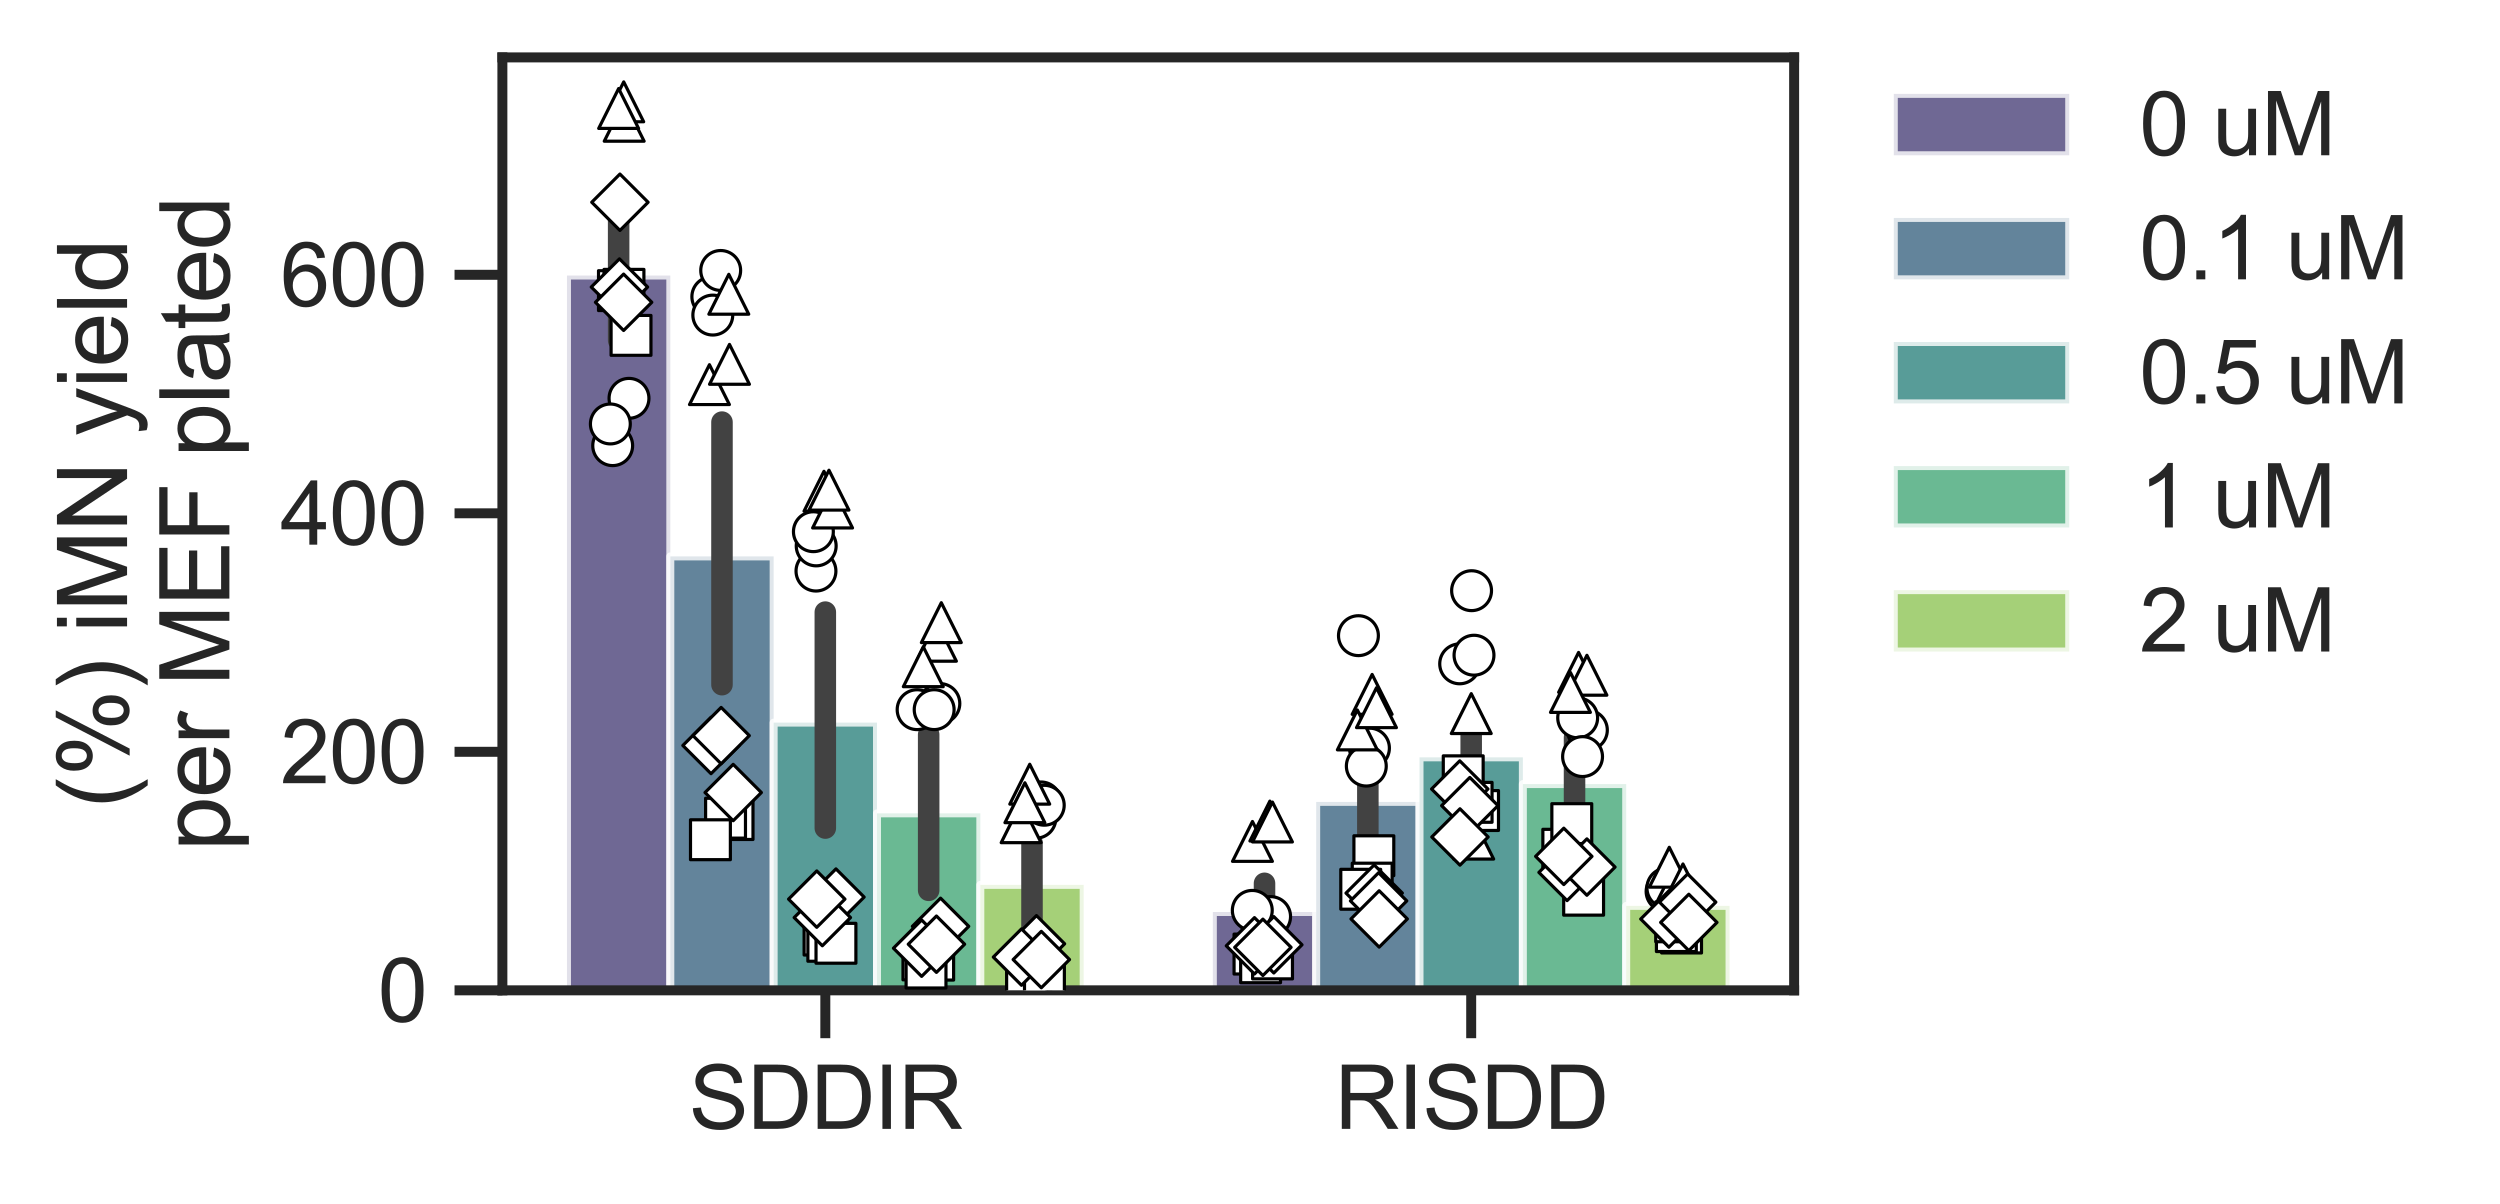 <?xml version="1.0" encoding="utf-8" standalone="no"?>
<!DOCTYPE svg PUBLIC "-//W3C//DTD SVG 1.1//EN"
  "http://www.w3.org/Graphics/SVG/1.1/DTD/svg11.dtd">
<svg xmlns:xlink="http://www.w3.org/1999/xlink" width="313.53pt" height="150.96pt" viewBox="0 0 313.53 150.96" xmlns="http://www.w3.org/2000/svg" version="1.1">
 <defs>
  <style type="text/css">*{stroke-linejoin: round; stroke-linecap: butt}</style>
 </defs>
 <g id="figure_1">
  <g id="patch_1">
   <path d="M 0 150.96 
L 313.53 150.96 
L 313.53 0 
L 0 0 
z
" style="fill: #ffffff"/>
  </g>
  <g id="axes_1">
   <g id="patch_2">
    <path d="M 63.005 124.2 
L 225.005 124.2 
L 225.005 7.2 
L 63.005 7.2 
z
" style="fill: #ffffff"/>
   </g>
   <g id="matplotlib.axis_1">
    <g id="xtick_1">
     <g id="line2d_1">
      <defs>
       <path id="m0cfcb17b61" d="M 0 0 
L 0 6 
" style="stroke: #262626; stroke-width: 1.25"/>
      </defs>
      <g>
       <use xlink:href="#m0cfcb17b61" x="103.505" y="124.2" style="fill: #262626; stroke: #262626; stroke-width: 1.25"/>
      </g>
     </g>
     <g id="text_1">
      <!-- SDDIR -->
      <g style="fill: #262626" transform="translate(86.392 141.574) scale(0.11 -0.11)">
       <defs>
        <path id="ArialMT-53" d="M 288 1472 
L 859 1522 
Q 900 1178 1048 958 
Q 1197 738 1509 602 
Q 1822 466 2213 466 
Q 2559 466 2825 569 
Q 3091 672 3220 851 
Q 3350 1031 3350 1244 
Q 3350 1459 3225 1620 
Q 3100 1781 2813 1891 
Q 2628 1963 1997 2114 
Q 1366 2266 1113 2400 
Q 784 2572 623 2826 
Q 463 3081 463 3397 
Q 463 3744 659 4045 
Q 856 4347 1234 4503 
Q 1613 4659 2075 4659 
Q 2584 4659 2973 4495 
Q 3363 4331 3572 4012 
Q 3781 3694 3797 3291 
L 3216 3247 
Q 3169 3681 2898 3903 
Q 2628 4125 2100 4125 
Q 1550 4125 1298 3923 
Q 1047 3722 1047 3438 
Q 1047 3191 1225 3031 
Q 1400 2872 2139 2705 
Q 2878 2538 3153 2413 
Q 3553 2228 3743 1945 
Q 3934 1663 3934 1294 
Q 3934 928 3725 604 
Q 3516 281 3123 101 
Q 2731 -78 2241 -78 
Q 1619 -78 1198 103 
Q 778 284 539 648 
Q 300 1013 288 1472 
z
" transform="scale(0.016)"/>
        <path id="ArialMT-44" d="M 494 0 
L 494 4581 
L 2072 4581 
Q 2606 4581 2888 4516 
Q 3281 4425 3559 4188 
Q 3922 3881 4101 3404 
Q 4281 2928 4281 2316 
Q 4281 1794 4159 1391 
Q 4038 988 3847 723 
Q 3656 459 3429 307 
Q 3203 156 2883 78 
Q 2563 0 2147 0 
L 494 0 
z
M 1100 541 
L 2078 541 
Q 2531 541 2789 625 
Q 3047 709 3200 863 
Q 3416 1078 3536 1442 
Q 3656 1806 3656 2325 
Q 3656 3044 3420 3430 
Q 3184 3816 2847 3947 
Q 2603 4041 2063 4041 
L 1100 4041 
L 1100 541 
z
" transform="scale(0.016)"/>
        <path id="ArialMT-49" d="M 597 0 
L 597 4581 
L 1203 4581 
L 1203 0 
L 597 0 
z
" transform="scale(0.016)"/>
        <path id="ArialMT-52" d="M 503 0 
L 503 4581 
L 2534 4581 
Q 3147 4581 3465 4457 
Q 3784 4334 3975 4021 
Q 4166 3709 4166 3331 
Q 4166 2844 3850 2509 
Q 3534 2175 2875 2084 
Q 3116 1969 3241 1856 
Q 3506 1613 3744 1247 
L 4541 0 
L 3778 0 
L 3172 953 
Q 2906 1366 2734 1584 
Q 2563 1803 2427 1890 
Q 2291 1978 2150 2013 
Q 2047 2034 1813 2034 
L 1109 2034 
L 1109 0 
L 503 0 
z
M 1109 2559 
L 2413 2559 
Q 2828 2559 3062 2645 
Q 3297 2731 3419 2920 
Q 3541 3109 3541 3331 
Q 3541 3656 3305 3865 
Q 3069 4075 2559 4075 
L 1109 4075 
L 1109 2559 
z
" transform="scale(0.016)"/>
       </defs>
       <use xlink:href="#ArialMT-53"/>
       <use xlink:href="#ArialMT-44" transform="translate(66.699 0)"/>
       <use xlink:href="#ArialMT-44" transform="translate(138.916 0)"/>
       <use xlink:href="#ArialMT-49" transform="translate(211.133 0)"/>
       <use xlink:href="#ArialMT-52" transform="translate(238.916 0)"/>
      </g>
     </g>
    </g>
    <g id="xtick_2">
     <g id="line2d_2">
      <g>
       <use xlink:href="#m0cfcb17b61" x="184.505" y="124.2" style="fill: #262626; stroke: #262626; stroke-width: 1.25"/>
      </g>
     </g>
     <g id="text_2">
      <!-- RISDD -->
      <g style="fill: #262626" transform="translate(167.392 141.574) scale(0.11 -0.11)">
       <use xlink:href="#ArialMT-52"/>
       <use xlink:href="#ArialMT-49" transform="translate(72.217 0)"/>
       <use xlink:href="#ArialMT-53" transform="translate(100 0)"/>
       <use xlink:href="#ArialMT-44" transform="translate(166.699 0)"/>
       <use xlink:href="#ArialMT-44" transform="translate(238.916 0)"/>
      </g>
     </g>
    </g>
   </g>
   <g id="matplotlib.axis_2">
    <g id="ytick_1">
     <g id="line2d_3">
      <defs>
       <path id="m305bf4c722" d="M 0 0 
L -6 0 
" style="stroke: #262626; stroke-width: 1.25"/>
      </defs>
      <g>
       <use xlink:href="#m305bf4c722" x="63.005" y="124.2" style="fill: #262626; stroke: #262626; stroke-width: 1.25"/>
      </g>
     </g>
     <g id="text_3">
      <!-- 0 -->
      <g style="fill: #262626" transform="translate(47.388 128.137) scale(0.11 -0.11)">
       <defs>
        <path id="ArialMT-30" d="M 266 2259 
Q 266 3072 433 3567 
Q 600 4063 929 4331 
Q 1259 4600 1759 4600 
Q 2128 4600 2406 4451 
Q 2684 4303 2865 4023 
Q 3047 3744 3150 3342 
Q 3253 2941 3253 2259 
Q 3253 1453 3087 958 
Q 2922 463 2592 192 
Q 2263 -78 1759 -78 
Q 1097 -78 719 397 
Q 266 969 266 2259 
z
M 844 2259 
Q 844 1131 1108 757 
Q 1372 384 1759 384 
Q 2147 384 2411 759 
Q 2675 1134 2675 2259 
Q 2675 3391 2411 3762 
Q 2147 4134 1753 4134 
Q 1366 4134 1134 3806 
Q 844 3388 844 2259 
z
" transform="scale(0.016)"/>
       </defs>
       <use xlink:href="#ArialMT-30"/>
      </g>
     </g>
    </g>
    <g id="ytick_2">
     <g id="line2d_4">
      <g>
       <use xlink:href="#m305bf4c722" x="63.005" y="94.287" style="fill: #262626; stroke: #262626; stroke-width: 1.25"/>
      </g>
     </g>
     <g id="text_4">
      <!-- 200 -->
      <g style="fill: #262626" transform="translate(35.154 98.224) scale(0.11 -0.11)">
       <defs>
        <path id="ArialMT-32" d="M 3222 541 
L 3222 0 
L 194 0 
Q 188 203 259 391 
Q 375 700 629 1000 
Q 884 1300 1366 1694 
Q 2113 2306 2375 2664 
Q 2638 3022 2638 3341 
Q 2638 3675 2398 3904 
Q 2159 4134 1775 4134 
Q 1369 4134 1125 3890 
Q 881 3647 878 3216 
L 300 3275 
Q 359 3922 746 4261 
Q 1134 4600 1788 4600 
Q 2447 4600 2831 4234 
Q 3216 3869 3216 3328 
Q 3216 3053 3103 2787 
Q 2991 2522 2730 2228 
Q 2469 1934 1863 1422 
Q 1356 997 1212 845 
Q 1069 694 975 541 
L 3222 541 
z
" transform="scale(0.016)"/>
       </defs>
       <use xlink:href="#ArialMT-32"/>
       <use xlink:href="#ArialMT-30" transform="translate(55.615 0)"/>
       <use xlink:href="#ArialMT-30" transform="translate(111.23 0)"/>
      </g>
     </g>
    </g>
    <g id="ytick_3">
     <g id="line2d_5">
      <g>
       <use xlink:href="#m305bf4c722" x="63.005" y="64.375" style="fill: #262626; stroke: #262626; stroke-width: 1.25"/>
      </g>
     </g>
     <g id="text_5">
      <!-- 400 -->
      <g style="fill: #262626" transform="translate(35.154 68.312) scale(0.11 -0.11)">
       <defs>
        <path id="ArialMT-34" d="M 2069 0 
L 2069 1097 
L 81 1097 
L 81 1613 
L 2172 4581 
L 2631 4581 
L 2631 1613 
L 3250 1613 
L 3250 1097 
L 2631 1097 
L 2631 0 
L 2069 0 
z
M 2069 1613 
L 2069 3678 
L 634 1613 
L 2069 1613 
z
" transform="scale(0.016)"/>
       </defs>
       <use xlink:href="#ArialMT-34"/>
       <use xlink:href="#ArialMT-30" transform="translate(55.615 0)"/>
       <use xlink:href="#ArialMT-30" transform="translate(111.23 0)"/>
      </g>
     </g>
    </g>
    <g id="ytick_4">
     <g id="line2d_6">
      <g>
       <use xlink:href="#m305bf4c722" x="63.005" y="34.462" style="fill: #262626; stroke: #262626; stroke-width: 1.25"/>
      </g>
     </g>
     <g id="text_6">
      <!-- 600 -->
      <g style="fill: #262626" transform="translate(35.154 38.399) scale(0.11 -0.11)">
       <defs>
        <path id="ArialMT-36" d="M 3184 3459 
L 2625 3416 
Q 2550 3747 2413 3897 
Q 2184 4138 1850 4138 
Q 1581 4138 1378 3988 
Q 1113 3794 959 3422 
Q 806 3050 800 2363 
Q 1003 2672 1297 2822 
Q 1591 2972 1913 2972 
Q 2475 2972 2870 2558 
Q 3266 2144 3266 1488 
Q 3266 1056 3080 686 
Q 2894 316 2569 119 
Q 2244 -78 1831 -78 
Q 1128 -78 684 439 
Q 241 956 241 2144 
Q 241 3472 731 4075 
Q 1159 4600 1884 4600 
Q 2425 4600 2770 4297 
Q 3116 3994 3184 3459 
z
M 888 1484 
Q 888 1194 1011 928 
Q 1134 663 1356 523 
Q 1578 384 1822 384 
Q 2178 384 2434 671 
Q 2691 959 2691 1453 
Q 2691 1928 2437 2201 
Q 2184 2475 1800 2475 
Q 1419 2475 1153 2201 
Q 888 1928 888 1484 
z
" transform="scale(0.016)"/>
       </defs>
       <use xlink:href="#ArialMT-36"/>
       <use xlink:href="#ArialMT-30" transform="translate(55.615 0)"/>
       <use xlink:href="#ArialMT-30" transform="translate(111.23 0)"/>
      </g>
     </g>
    </g>
    <g id="text_7">
     <!-- (%) iMN yield -->
     <g style="fill: #262626" transform="translate(15.936 101.368) rotate(-90) scale(0.12 -0.12)">
      <defs>
       <path id="ArialMT-28" d="M 1497 -1347 
Q 1031 -759 709 28 
Q 388 816 388 1659 
Q 388 2403 628 3084 
Q 909 3875 1497 4659 
L 1900 4659 
Q 1522 4009 1400 3731 
Q 1209 3300 1100 2831 
Q 966 2247 966 1656 
Q 966 153 1900 -1347 
L 1497 -1347 
z
" transform="scale(0.016)"/>
       <path id="ArialMT-25" d="M 372 3481 
Q 372 3972 619 4315 
Q 866 4659 1334 4659 
Q 1766 4659 2048 4351 
Q 2331 4044 2331 3447 
Q 2331 2866 2045 2552 
Q 1759 2238 1341 2238 
Q 925 2238 648 2547 
Q 372 2856 372 3481 
z
M 1350 4272 
Q 1141 4272 1002 4090 
Q 863 3909 863 3425 
Q 863 2984 1003 2804 
Q 1144 2625 1350 2625 
Q 1563 2625 1702 2806 
Q 1841 2988 1841 3469 
Q 1841 3913 1700 4092 
Q 1559 4272 1350 4272 
z
M 1353 -169 
L 3859 4659 
L 4316 4659 
L 1819 -169 
L 1353 -169 
z
M 3334 1075 
Q 3334 1569 3581 1911 
Q 3828 2253 4300 2253 
Q 4731 2253 5014 1945 
Q 5297 1638 5297 1041 
Q 5297 459 5011 145 
Q 4725 -169 4303 -169 
Q 3888 -169 3611 142 
Q 3334 453 3334 1075 
z
M 4316 1866 
Q 4103 1866 3964 1684 
Q 3825 1503 3825 1019 
Q 3825 581 3965 400 
Q 4106 219 4313 219 
Q 4528 219 4667 400 
Q 4806 581 4806 1063 
Q 4806 1506 4665 1686 
Q 4525 1866 4316 1866 
z
" transform="scale(0.016)"/>
       <path id="ArialMT-29" d="M 791 -1347 
L 388 -1347 
Q 1322 153 1322 1656 
Q 1322 2244 1188 2822 
Q 1081 3291 891 3722 
Q 769 4003 388 4659 
L 791 4659 
Q 1378 3875 1659 3084 
Q 1900 2403 1900 1659 
Q 1900 816 1576 28 
Q 1253 -759 791 -1347 
z
" transform="scale(0.016)"/>
       <path id="ArialMT-20" transform="scale(0.016)"/>
       <path id="ArialMT-69" d="M 425 3934 
L 425 4581 
L 988 4581 
L 988 3934 
L 425 3934 
z
M 425 0 
L 425 3319 
L 988 3319 
L 988 0 
L 425 0 
z
" transform="scale(0.016)"/>
       <path id="ArialMT-4d" d="M 475 0 
L 475 4581 
L 1388 4581 
L 2472 1338 
Q 2622 884 2691 659 
Q 2769 909 2934 1394 
L 4031 4581 
L 4847 4581 
L 4847 0 
L 4263 0 
L 4263 3834 
L 2931 0 
L 2384 0 
L 1059 3900 
L 1059 0 
L 475 0 
z
" transform="scale(0.016)"/>
       <path id="ArialMT-4e" d="M 488 0 
L 488 4581 
L 1109 4581 
L 3516 984 
L 3516 4581 
L 4097 4581 
L 4097 0 
L 3475 0 
L 1069 3600 
L 1069 0 
L 488 0 
z
" transform="scale(0.016)"/>
       <path id="ArialMT-79" d="M 397 -1278 
L 334 -750 
Q 519 -800 656 -800 
Q 844 -800 956 -737 
Q 1069 -675 1141 -563 
Q 1194 -478 1313 -144 
Q 1328 -97 1363 -6 
L 103 3319 
L 709 3319 
L 1400 1397 
Q 1534 1031 1641 628 
Q 1738 1016 1872 1384 
L 2581 3319 
L 3144 3319 
L 1881 -56 
Q 1678 -603 1566 -809 
Q 1416 -1088 1222 -1217 
Q 1028 -1347 759 -1347 
Q 597 -1347 397 -1278 
z
" transform="scale(0.016)"/>
       <path id="ArialMT-65" d="M 2694 1069 
L 3275 997 
Q 3138 488 2766 206 
Q 2394 -75 1816 -75 
Q 1088 -75 661 373 
Q 234 822 234 1631 
Q 234 2469 665 2931 
Q 1097 3394 1784 3394 
Q 2450 3394 2872 2941 
Q 3294 2488 3294 1666 
Q 3294 1616 3291 1516 
L 816 1516 
Q 847 969 1125 678 
Q 1403 388 1819 388 
Q 2128 388 2347 550 
Q 2566 713 2694 1069 
z
M 847 1978 
L 2700 1978 
Q 2663 2397 2488 2606 
Q 2219 2931 1791 2931 
Q 1403 2931 1139 2672 
Q 875 2413 847 1978 
z
" transform="scale(0.016)"/>
       <path id="ArialMT-6c" d="M 409 0 
L 409 4581 
L 972 4581 
L 972 0 
L 409 0 
z
" transform="scale(0.016)"/>
       <path id="ArialMT-64" d="M 2575 0 
L 2575 419 
Q 2259 -75 1647 -75 
Q 1250 -75 917 144 
Q 584 363 401 755 
Q 219 1147 219 1656 
Q 219 2153 384 2558 
Q 550 2963 881 3178 
Q 1213 3394 1622 3394 
Q 1922 3394 2156 3267 
Q 2391 3141 2538 2938 
L 2538 4581 
L 3097 4581 
L 3097 0 
L 2575 0 
z
M 797 1656 
Q 797 1019 1065 703 
Q 1334 388 1700 388 
Q 2069 388 2326 689 
Q 2584 991 2584 1609 
Q 2584 2291 2321 2609 
Q 2059 2928 1675 2928 
Q 1300 2928 1048 2622 
Q 797 2316 797 1656 
z
" transform="scale(0.016)"/>
      </defs>
      <use xlink:href="#ArialMT-28"/>
      <use xlink:href="#ArialMT-25" transform="translate(33.301 0)"/>
      <use xlink:href="#ArialMT-29" transform="translate(122.217 0)"/>
      <use xlink:href="#ArialMT-20" transform="translate(155.518 0)"/>
      <use xlink:href="#ArialMT-69" transform="translate(183.301 0)"/>
      <use xlink:href="#ArialMT-4d" transform="translate(205.518 0)"/>
      <use xlink:href="#ArialMT-4e" transform="translate(288.818 0)"/>
      <use xlink:href="#ArialMT-20" transform="translate(361.035 0)"/>
      <use xlink:href="#ArialMT-79" transform="translate(388.818 0)"/>
      <use xlink:href="#ArialMT-69" transform="translate(438.818 0)"/>
      <use xlink:href="#ArialMT-65" transform="translate(461.035 0)"/>
      <use xlink:href="#ArialMT-6c" transform="translate(516.65 0)"/>
      <use xlink:href="#ArialMT-64" transform="translate(538.867 0)"/>
     </g>
     <!-- per MEF plated -->
     <g style="fill: #262626" transform="translate(28.768 106.716) rotate(-90) scale(0.12 -0.12)">
      <defs>
       <path id="ArialMT-70" d="M 422 -1272 
L 422 3319 
L 934 3319 
L 934 2888 
Q 1116 3141 1344 3267 
Q 1572 3394 1897 3394 
Q 2322 3394 2647 3175 
Q 2972 2956 3137 2557 
Q 3303 2159 3303 1684 
Q 3303 1175 3120 767 
Q 2938 359 2589 142 
Q 2241 -75 1856 -75 
Q 1575 -75 1351 44 
Q 1128 163 984 344 
L 984 -1272 
L 422 -1272 
z
M 931 1641 
Q 931 1000 1190 694 
Q 1450 388 1819 388 
Q 2194 388 2461 705 
Q 2728 1022 2728 1688 
Q 2728 2322 2467 2637 
Q 2206 2953 1844 2953 
Q 1484 2953 1207 2617 
Q 931 2281 931 1641 
z
" transform="scale(0.016)"/>
       <path id="ArialMT-72" d="M 416 0 
L 416 3319 
L 922 3319 
L 922 2816 
Q 1116 3169 1280 3281 
Q 1444 3394 1641 3394 
Q 1925 3394 2219 3213 
L 2025 2691 
Q 1819 2813 1613 2813 
Q 1428 2813 1281 2702 
Q 1134 2591 1072 2394 
Q 978 2094 978 1738 
L 978 0 
L 416 0 
z
" transform="scale(0.016)"/>
       <path id="ArialMT-45" d="M 506 0 
L 506 4581 
L 3819 4581 
L 3819 4041 
L 1113 4041 
L 1113 2638 
L 3647 2638 
L 3647 2100 
L 1113 2100 
L 1113 541 
L 3925 541 
L 3925 0 
L 506 0 
z
" transform="scale(0.016)"/>
       <path id="ArialMT-46" d="M 525 0 
L 525 4581 
L 3616 4581 
L 3616 4041 
L 1131 4041 
L 1131 2622 
L 3281 2622 
L 3281 2081 
L 1131 2081 
L 1131 0 
L 525 0 
z
" transform="scale(0.016)"/>
       <path id="ArialMT-61" d="M 2588 409 
Q 2275 144 1986 34 
Q 1697 -75 1366 -75 
Q 819 -75 525 192 
Q 231 459 231 875 
Q 231 1119 342 1320 
Q 453 1522 633 1644 
Q 813 1766 1038 1828 
Q 1203 1872 1538 1913 
Q 2219 1994 2541 2106 
Q 2544 2222 2544 2253 
Q 2544 2597 2384 2738 
Q 2169 2928 1744 2928 
Q 1347 2928 1158 2789 
Q 969 2650 878 2297 
L 328 2372 
Q 403 2725 575 2942 
Q 747 3159 1072 3276 
Q 1397 3394 1825 3394 
Q 2250 3394 2515 3294 
Q 2781 3194 2906 3042 
Q 3031 2891 3081 2659 
Q 3109 2516 3109 2141 
L 3109 1391 
Q 3109 606 3145 398 
Q 3181 191 3288 0 
L 2700 0 
Q 2613 175 2588 409 
z
M 2541 1666 
Q 2234 1541 1622 1453 
Q 1275 1403 1131 1340 
Q 988 1278 909 1158 
Q 831 1038 831 891 
Q 831 666 1001 516 
Q 1172 366 1500 366 
Q 1825 366 2078 508 
Q 2331 650 2450 897 
Q 2541 1088 2541 1459 
L 2541 1666 
z
" transform="scale(0.016)"/>
       <path id="ArialMT-74" d="M 1650 503 
L 1731 6 
Q 1494 -44 1306 -44 
Q 1000 -44 831 53 
Q 663 150 594 308 
Q 525 466 525 972 
L 525 2881 
L 113 2881 
L 113 3319 
L 525 3319 
L 525 4141 
L 1084 4478 
L 1084 3319 
L 1650 3319 
L 1650 2881 
L 1084 2881 
L 1084 941 
Q 1084 700 1114 631 
Q 1144 563 1211 522 
Q 1278 481 1403 481 
Q 1497 481 1650 503 
z
" transform="scale(0.016)"/>
      </defs>
      <use xlink:href="#ArialMT-70"/>
      <use xlink:href="#ArialMT-65" transform="translate(55.615 0)"/>
      <use xlink:href="#ArialMT-72" transform="translate(111.23 0)"/>
      <use xlink:href="#ArialMT-20" transform="translate(144.531 0)"/>
      <use xlink:href="#ArialMT-4d" transform="translate(172.314 0)"/>
      <use xlink:href="#ArialMT-45" transform="translate(255.615 0)"/>
      <use xlink:href="#ArialMT-46" transform="translate(322.314 0)"/>
      <use xlink:href="#ArialMT-20" transform="translate(383.398 0)"/>
      <use xlink:href="#ArialMT-70" transform="translate(411.182 0)"/>
      <use xlink:href="#ArialMT-6c" transform="translate(466.797 0)"/>
      <use xlink:href="#ArialMT-61" transform="translate(489.014 0)"/>
      <use xlink:href="#ArialMT-74" transform="translate(544.629 0)"/>
      <use xlink:href="#ArialMT-65" transform="translate(572.412 0)"/>
      <use xlink:href="#ArialMT-64" transform="translate(628.027 0)"/>
     </g>
    </g>
   </g>
   <g id="patch_3">
    <path d="M 71.105 124.2 
L 84.065 124.2 
L 84.065 34.556 
L 71.105 34.556 
z
" clip-path="url(#p55e031ce01)" style="fill: #4b4279; opacity: 0.8; stroke: #ffffff; stroke-linejoin: miter"/>
   </g>
   <g id="patch_4">
    <path d="M 152.105 124.2 
L 165.065 124.2 
L 165.065 114.374 
L 152.105 114.374 
z
" clip-path="url(#p55e031ce01)" style="fill: #4b4279; opacity: 0.8; stroke: #ffffff; stroke-linejoin: miter"/>
   </g>
   <g id="patch_5">
    <path d="M 84.065 124.2 
L 97.025 124.2 
L 97.025 69.777 
L 84.065 69.777 
z
" clip-path="url(#p55e031ce01)" style="fill: #3c6682; opacity: 0.8; stroke: #ffffff; stroke-linejoin: miter"/>
   </g>
   <g id="patch_6">
    <path d="M 165.065 124.2 
L 178.025 124.2 
L 178.025 100.569 
L 165.065 100.569 
z
" clip-path="url(#p55e031ce01)" style="fill: #3c6682; opacity: 0.8; stroke: #ffffff; stroke-linejoin: miter"/>
   </g>
   <g id="patch_7">
    <path d="M 97.025 124.2 
L 109.985 124.2 
L 109.985 90.626 
L 97.025 90.626 
z
" clip-path="url(#p55e031ce01)" style="fill: #2f837f; opacity: 0.8; stroke: #ffffff; stroke-linejoin: miter"/>
   </g>
   <g id="patch_8">
    <path d="M 178.025 124.2 
L 190.985 124.2 
L 190.985 94.978 
L 178.025 94.978 
z
" clip-path="url(#p55e031ce01)" style="fill: #2f837f; opacity: 0.8; stroke: #ffffff; stroke-linejoin: miter"/>
   </g>
   <g id="patch_9">
    <path d="M 109.985 124.2 
L 122.945 124.2 
L 122.945 102.005 
L 109.985 102.005 
z
" clip-path="url(#p55e031ce01)" style="fill: #45a778; opacity: 0.8; stroke: #ffffff; stroke-linejoin: miter"/>
   </g>
   <g id="patch_10">
    <path d="M 190.985 124.2 
L 203.945 124.2 
L 203.945 98.329 
L 190.985 98.329 
z
" clip-path="url(#p55e031ce01)" style="fill: #45a778; opacity: 0.8; stroke: #ffffff; stroke-linejoin: miter"/>
   </g>
   <g id="patch_11">
    <path d="M 122.945 124.2 
L 135.905 124.2 
L 135.905 110.977 
L 122.945 110.977 
z
" clip-path="url(#p55e031ce01)" style="fill: #8fc456; opacity: 0.8; stroke: #ffffff; stroke-linejoin: miter"/>
   </g>
   <g id="patch_12">
    <path d="M 203.945 124.2 
L 216.905 124.2 
L 216.905 113.609 
L 203.945 113.609 
z
" clip-path="url(#p55e031ce01)" style="fill: #8fc456; opacity: 0.8; stroke: #ffffff; stroke-linejoin: miter"/>
   </g>
   <g id="line2d_7">
    <path d="M 77.585 42.684 
L 77.585 26.572 
" clip-path="url(#p55e031ce01)" style="fill: none; stroke: #424242; stroke-width: 2.7; stroke-linecap: round"/>
   </g>
   <g id="line2d_8">
    <path d="M 158.585 118.013 
L 158.585 110.777 
" clip-path="url(#p55e031ce01)" style="fill: none; stroke: #424242; stroke-width: 2.7; stroke-linecap: round"/>
   </g>
   <g id="line2d_9">
    <path d="M 90.545 85.868 
L 90.545 52.937 
" clip-path="url(#p55e031ce01)" style="fill: none; stroke: #424242; stroke-width: 2.7; stroke-linecap: round"/>
   </g>
   <g id="line2d_10">
    <path d="M 171.545 106.892 
L 171.545 93.735 
" clip-path="url(#p55e031ce01)" style="fill: none; stroke: #424242; stroke-width: 2.7; stroke-linecap: round"/>
   </g>
   <g id="line2d_11">
    <path d="M 103.505 103.851 
L 103.505 76.766 
" clip-path="url(#p55e031ce01)" style="fill: none; stroke: #424242; stroke-width: 2.7; stroke-linecap: round"/>
   </g>
   <g id="line2d_12">
    <path d="M 184.505 100.449 
L 184.505 89.842 
" clip-path="url(#p55e031ce01)" style="fill: none; stroke: #424242; stroke-width: 2.7; stroke-linecap: round"/>
   </g>
   <g id="line2d_13">
    <path d="M 116.465 111.659 
L 116.465 92.126 
" clip-path="url(#p55e031ce01)" style="fill: none; stroke: #424242; stroke-width: 2.7; stroke-linecap: round"/>
   </g>
   <g id="line2d_14">
    <path d="M 197.465 103.939 
L 197.465 92.492 
" clip-path="url(#p55e031ce01)" style="fill: none; stroke: #424242; stroke-width: 2.7; stroke-linecap: round"/>
   </g>
   <g id="line2d_15">
    <path d="M 129.425 116.29 
L 129.425 105.7 
" clip-path="url(#p55e031ce01)" style="fill: none; stroke: #424242; stroke-width: 2.7; stroke-linecap: round"/>
   </g>
   <g id="line2d_16">
    <path d="M 210.425 115.013 
L 210.425 112.023 
" clip-path="url(#p55e031ce01)" style="fill: none; stroke: #424242; stroke-width: 2.7; stroke-linecap: round"/>
   </g>
   <g id="patch_13">
    <path d="M 63.005 124.2 
L 63.005 7.2 
" style="fill: none; stroke: #262626; stroke-width: 1.25; stroke-linejoin: miter; stroke-linecap: square"/>
   </g>
   <g id="patch_14">
    <path d="M 225.005 124.2 
L 225.005 7.2 
" style="fill: none; stroke: #262626; stroke-width: 1.25; stroke-linejoin: miter; stroke-linecap: square"/>
   </g>
   <g id="patch_15">
    <path d="M 63.005 124.2 
L 225.005 124.2 
" style="fill: none; stroke: #262626; stroke-width: 1.25; stroke-linejoin: miter; stroke-linecap: square"/>
   </g>
   <g id="patch_16">
    <path d="M 63.005 7.2 
L 225.005 7.2 
" style="fill: none; stroke: #262626; stroke-width: 1.25; stroke-linejoin: miter; stroke-linecap: square"/>
   </g>
   <g id="PathCollection_1">
    <defs>
     <path id="C0_0_33630a5f6e" d="M 0 2.5 
C 0.663 2.5 1.299 2.237 1.768 1.768 
C 2.237 1.299 2.5 0.663 2.5 -0 
C 2.5 -0.663 2.237 -1.299 1.768 -1.768 
C 1.299 -2.237 0.663 -2.5 0 -2.5 
C -0.663 -2.5 -1.299 -2.237 -1.768 -1.768 
C -2.237 -1.299 -2.5 -0.663 -2.5 0 
C -2.5 0.663 -2.237 1.299 -1.768 1.768 
C -1.299 2.237 -0.663 2.5 0 2.5 
z
"/>
    </defs>
    <g clip-path="url(#p55e031ce01)">
     <use xlink:href="#C0_0_33630a5f6e" x="76.838" y="55.892" style="fill: #ffffff; stroke: #000000; stroke-width: 0.4"/>
    </g>
    <g clip-path="url(#p55e031ce01)">
     <use xlink:href="#C0_0_33630a5f6e" x="78.884" y="49.956" style="fill: #ffffff; stroke: #000000; stroke-width: 0.4"/>
    </g>
    <g clip-path="url(#p55e031ce01)">
     <use xlink:href="#C0_0_33630a5f6e" x="76.546" y="53.17" style="fill: #ffffff; stroke: #000000; stroke-width: 0.4"/>
    </g>
   </g>
   <g id="PathCollection_2">
    <defs>
     <path id="C1_0_fbfd37aace" d="M 0 2.5 
C 0.663 2.5 1.299 2.237 1.768 1.768 
C 2.237 1.299 2.5 0.663 2.5 -0 
C 2.5 -0.663 2.237 -1.299 1.768 -1.768 
C 1.299 -2.237 0.663 -2.5 0 -2.5 
C -0.663 -2.5 -1.299 -2.237 -1.768 -1.768 
C -2.237 -1.299 -2.5 -0.663 -2.5 0 
C -2.5 0.663 -2.237 1.299 -1.768 1.768 
C -1.299 2.237 -0.663 2.5 0 2.5 
z
"/>
    </defs>
    <g clip-path="url(#p55e031ce01)">
     <use xlink:href="#C1_0_fbfd37aace" x="89.272" y="37.208" style="fill: #ffffff; stroke: #000000; stroke-width: 0.4"/>
    </g>
    <g clip-path="url(#p55e031ce01)">
     <use xlink:href="#C1_0_fbfd37aace" x="90.383" y="33.92" style="fill: #ffffff; stroke: #000000; stroke-width: 0.4"/>
    </g>
    <g clip-path="url(#p55e031ce01)">
     <use xlink:href="#C1_0_fbfd37aace" x="89.394" y="39.516" style="fill: #ffffff; stroke: #000000; stroke-width: 0.4"/>
    </g>
   </g>
   <g id="PathCollection_3">
    <defs>
     <path id="C2_0_42f32a4906" d="M 0 2.5 
C 0.663 2.5 1.299 2.237 1.768 1.768 
C 2.237 1.299 2.5 0.663 2.5 -0 
C 2.5 -0.663 2.237 -1.299 1.768 -1.768 
C 1.299 -2.237 0.663 -2.5 0 -2.5 
C -0.663 -2.5 -1.299 -2.237 -1.768 -1.768 
C -2.237 -1.299 -2.5 -0.663 -2.5 0 
C -2.5 0.663 -2.237 1.299 -1.768 1.768 
C -1.299 2.237 -0.663 2.5 0 2.5 
z
"/>
    </defs>
    <g clip-path="url(#p55e031ce01)">
     <use xlink:href="#C2_0_42f32a4906" x="102.332" y="71.621" style="fill: #ffffff; stroke: #000000; stroke-width: 0.4"/>
    </g>
    <g clip-path="url(#p55e031ce01)">
     <use xlink:href="#C2_0_42f32a4906" x="102.361" y="68.463" style="fill: #ffffff; stroke: #000000; stroke-width: 0.4"/>
    </g>
    <g clip-path="url(#p55e031ce01)">
     <use xlink:href="#C2_0_42f32a4906" x="102.009" y="66.68" style="fill: #ffffff; stroke: #000000; stroke-width: 0.4"/>
    </g>
   </g>
   <g id="PathCollection_4">
    <defs>
     <path id="C3_0_07deb70c10" d="M 0 2.5 
C 0.663 2.5 1.299 2.237 1.768 1.768 
C 2.237 1.299 2.5 0.663 2.5 -0 
C 2.5 -0.663 2.237 -1.299 1.768 -1.768 
C 1.299 -2.237 0.663 -2.5 0 -2.5 
C -0.663 -2.5 -1.299 -2.237 -1.768 -1.768 
C -2.237 -1.299 -2.5 -0.663 -2.5 0 
C -2.5 0.663 -2.237 1.299 -1.768 1.768 
C -1.299 2.237 -0.663 2.5 0 2.5 
z
"/>
    </defs>
    <g clip-path="url(#p55e031ce01)">
     <use xlink:href="#C3_0_07deb70c10" x="117.87" y="88.23" style="fill: #ffffff; stroke: #000000; stroke-width: 0.4"/>
    </g>
    <g clip-path="url(#p55e031ce01)">
     <use xlink:href="#C3_0_07deb70c10" x="115.018" y="89.002" style="fill: #ffffff; stroke: #000000; stroke-width: 0.4"/>
    </g>
    <g clip-path="url(#p55e031ce01)">
     <use xlink:href="#C3_0_07deb70c10" x="117.156" y="88.999" style="fill: #ffffff; stroke: #000000; stroke-width: 0.4"/>
    </g>
   </g>
   <g id="PathCollection_5">
    <defs>
     <path id="C4_0_f66c59a41b" d="M 0 2.5 
C 0.663 2.5 1.299 2.237 1.768 1.768 
C 2.237 1.299 2.5 0.663 2.5 -0 
C 2.5 -0.663 2.237 -1.299 1.768 -1.768 
C 1.299 -2.237 0.663 -2.5 0 -2.5 
C -0.663 -2.5 -1.299 -2.237 -1.768 -1.768 
C -2.237 -1.299 -2.5 -0.663 -2.5 0 
C -2.5 0.663 -2.237 1.299 -1.768 1.768 
C -1.299 2.237 -0.663 2.5 0 2.5 
z
"/>
    </defs>
    <g clip-path="url(#p55e031ce01)">
     <use xlink:href="#C4_0_f66c59a41b" x="129.916" y="102.618" style="fill: #ffffff; stroke: #000000; stroke-width: 0.4"/>
    </g>
    <g clip-path="url(#p55e031ce01)">
     <use xlink:href="#C4_0_f66c59a41b" x="130.552" y="100.572" style="fill: #ffffff; stroke: #000000; stroke-width: 0.4"/>
    </g>
    <g clip-path="url(#p55e031ce01)">
     <use xlink:href="#C4_0_f66c59a41b" x="130.963" y="100.986" style="fill: #ffffff; stroke: #000000; stroke-width: 0.4"/>
    </g>
   </g>
   <g id="PathCollection_6">
    <defs>
     <path id="C5_0_96de377e0b" d="M 0 2.5 
C 0.663 2.5 1.299 2.237 1.768 1.768 
C 2.237 1.299 2.5 0.663 2.5 -0 
C 2.5 -0.663 2.237 -1.299 1.768 -1.768 
C 1.299 -2.237 0.663 -2.5 0 -2.5 
C -0.663 -2.5 -1.299 -2.237 -1.768 -1.768 
C -2.237 -1.299 -2.5 -0.663 -2.5 0 
C -2.5 0.663 -2.237 1.299 -1.768 1.768 
C -1.299 2.237 -0.663 2.5 0 2.5 
z
"/>
    </defs>
    <g clip-path="url(#p55e031ce01)">
     <use xlink:href="#C5_0_96de377e0b" x="157.984" y="115.216" style="fill: #ffffff; stroke: #000000; stroke-width: 0.4"/>
    </g>
    <g clip-path="url(#p55e031ce01)">
     <use xlink:href="#C5_0_96de377e0b" x="159.35" y="114.947" style="fill: #ffffff; stroke: #000000; stroke-width: 0.4"/>
    </g>
    <g clip-path="url(#p55e031ce01)">
     <use xlink:href="#C5_0_96de377e0b" x="157.052" y="114.172" style="fill: #ffffff; stroke: #000000; stroke-width: 0.4"/>
    </g>
   </g>
   <g id="PathCollection_7">
    <defs>
     <path id="C6_0_5aa2cd3a0e" d="M 0 2.5 
C 0.663 2.5 1.299 2.237 1.768 1.768 
C 2.237 1.299 2.5 0.663 2.5 -0 
C 2.5 -0.663 2.237 -1.299 1.768 -1.768 
C 1.299 -2.237 0.663 -2.5 0 -2.5 
C -0.663 -2.5 -1.299 -2.237 -1.768 -1.768 
C -2.237 -1.299 -2.5 -0.663 -2.5 0 
C -2.5 0.663 -2.237 1.299 -1.768 1.768 
C -1.299 2.237 -0.663 2.5 0 2.5 
z
"/>
    </defs>
    <g clip-path="url(#p55e031ce01)">
     <use xlink:href="#C6_0_5aa2cd3a0e" x="171.746" y="93.818" style="fill: #ffffff; stroke: #000000; stroke-width: 0.4"/>
    </g>
    <g clip-path="url(#p55e031ce01)">
     <use xlink:href="#C6_0_5aa2cd3a0e" x="171.352" y="96.079" style="fill: #ffffff; stroke: #000000; stroke-width: 0.4"/>
    </g>
    <g clip-path="url(#p55e031ce01)">
     <use xlink:href="#C6_0_5aa2cd3a0e" x="170.364" y="79.72" style="fill: #ffffff; stroke: #000000; stroke-width: 0.4"/>
    </g>
   </g>
   <g id="PathCollection_8">
    <defs>
     <path id="C7_0_a6eaf37984" d="M 0 2.5 
C 0.663 2.5 1.299 2.237 1.768 1.768 
C 2.237 1.299 2.5 0.663 2.5 -0 
C 2.5 -0.663 2.237 -1.299 1.768 -1.768 
C 1.299 -2.237 0.663 -2.5 0 -2.5 
C -0.663 -2.5 -1.299 -2.237 -1.768 -1.768 
C -2.237 -1.299 -2.5 -0.663 -2.5 0 
C -2.5 0.663 -2.237 1.299 -1.768 1.768 
C -1.299 2.237 -0.663 2.5 0 2.5 
z
"/>
    </defs>
    <g clip-path="url(#p55e031ce01)">
     <use xlink:href="#C7_0_a6eaf37984" x="183.06" y="83.254" style="fill: #ffffff; stroke: #000000; stroke-width: 0.4"/>
    </g>
    <g clip-path="url(#p55e031ce01)">
     <use xlink:href="#C7_0_a6eaf37984" x="184.858" y="82.171" style="fill: #ffffff; stroke: #000000; stroke-width: 0.4"/>
    </g>
    <g clip-path="url(#p55e031ce01)">
     <use xlink:href="#C7_0_a6eaf37984" x="184.553" y="74.079" style="fill: #ffffff; stroke: #000000; stroke-width: 0.4"/>
    </g>
   </g>
   <g id="PathCollection_9">
    <defs>
     <path id="C8_0_a80167023d" d="M 0 2.5 
C 0.663 2.5 1.299 2.237 1.768 1.768 
C 2.237 1.299 2.5 0.663 2.5 -0 
C 2.5 -0.663 2.237 -1.299 1.768 -1.768 
C 1.299 -2.237 0.663 -2.5 0 -2.5 
C -0.663 -2.5 -1.299 -2.237 -1.768 -1.768 
C -2.237 -1.299 -2.5 -0.663 -2.5 0 
C -2.5 0.663 -2.237 1.299 -1.768 1.768 
C -1.299 2.237 -0.663 2.5 0 2.5 
z
"/>
    </defs>
    <g clip-path="url(#p55e031ce01)">
     <use xlink:href="#C8_0_a80167023d" x="199.077" y="91.562" style="fill: #ffffff; stroke: #000000; stroke-width: 0.4"/>
    </g>
    <g clip-path="url(#p55e031ce01)">
     <use xlink:href="#C8_0_a80167023d" x="197.859" y="90.028" style="fill: #ffffff; stroke: #000000; stroke-width: 0.4"/>
    </g>
    <g clip-path="url(#p55e031ce01)">
     <use xlink:href="#C8_0_a80167023d" x="198.472" y="94.886" style="fill: #ffffff; stroke: #000000; stroke-width: 0.4"/>
    </g>
   </g>
   <g id="PathCollection_10">
    <defs>
     <path id="C9_0_36fe3dc094" d="M 0 2.5 
C 0.663 2.5 1.299 2.237 1.768 1.768 
C 2.237 1.299 2.5 0.663 2.5 -0 
C 2.5 -0.663 2.237 -1.299 1.768 -1.768 
C 1.299 -2.237 0.663 -2.5 0 -2.5 
C -0.663 -2.5 -1.299 -2.237 -1.768 -1.768 
C -2.237 -1.299 -2.5 -0.663 -2.5 0 
C -2.5 0.663 -2.237 1.299 -1.768 1.768 
C -1.299 2.237 -0.663 2.5 0 2.5 
z
"/>
    </defs>
    <g clip-path="url(#p55e031ce01)">
     <use xlink:href="#C9_0_36fe3dc094" x="208.947" y="111.8" style="fill: #ffffff; stroke: #000000; stroke-width: 0.4"/>
    </g>
    <g clip-path="url(#p55e031ce01)">
     <use xlink:href="#C9_0_36fe3dc094" x="211.287" y="115.095" style="fill: #ffffff; stroke: #000000; stroke-width: 0.4"/>
    </g>
    <g clip-path="url(#p55e031ce01)">
     <use xlink:href="#C9_0_36fe3dc094" x="209.049" y="111.363" style="fill: #ffffff; stroke: #000000; stroke-width: 0.4"/>
    </g>
   </g>
   <g id="PathCollection_11">
    <path d="M 78.28 12.709 
L 75.78 17.709 
L 80.78 17.709 
z
" clip-path="url(#p55e031ce01)" style="fill: #ffffff; stroke: #000000; stroke-width: 0.4"/>
    <path d="M 78.222 10.271 
L 75.722 15.271 
L 80.722 15.271 
z
" clip-path="url(#p55e031ce01)" style="fill: #ffffff; stroke: #000000; stroke-width: 0.4"/>
    <path d="M 77.583 11.106 
L 75.083 16.106 
L 80.083 16.106 
z
" clip-path="url(#p55e031ce01)" style="fill: #ffffff; stroke: #000000; stroke-width: 0.4"/>
   </g>
   <g id="PathCollection_12">
    <path d="M 91.401 34.403 
L 88.901 39.403 
L 93.901 39.403 
z
" clip-path="url(#p55e031ce01)" style="fill: #ffffff; stroke: #000000; stroke-width: 0.4"/>
    <path d="M 88.973 45.737 
L 86.473 50.737 
L 91.473 50.737 
z
" clip-path="url(#p55e031ce01)" style="fill: #ffffff; stroke: #000000; stroke-width: 0.4"/>
    <path d="M 91.486 43.193 
L 88.986 48.193 
L 93.986 48.193 
z
" clip-path="url(#p55e031ce01)" style="fill: #ffffff; stroke: #000000; stroke-width: 0.4"/>
   </g>
   <g id="PathCollection_13">
    <path d="M 103.335 59.108 
L 100.835 64.108 
L 105.835 64.108 
z
" clip-path="url(#p55e031ce01)" style="fill: #ffffff; stroke: #000000; stroke-width: 0.4"/>
    <path d="M 104.415 61.212 
L 101.915 66.212 
L 106.915 66.212 
z
" clip-path="url(#p55e031ce01)" style="fill: #ffffff; stroke: #000000; stroke-width: 0.4"/>
    <path d="M 103.964 58.972 
L 101.464 63.972 
L 106.464 63.972 
z
" clip-path="url(#p55e031ce01)" style="fill: #ffffff; stroke: #000000; stroke-width: 0.4"/>
   </g>
   <g id="PathCollection_14">
    <path d="M 117.44 77.922 
L 114.94 82.922 
L 119.94 82.922 
z
" clip-path="url(#p55e031ce01)" style="fill: #ffffff; stroke: #000000; stroke-width: 0.4"/>
    <path d="M 118.052 75.588 
L 115.552 80.588 
L 120.552 80.588 
z
" clip-path="url(#p55e031ce01)" style="fill: #ffffff; stroke: #000000; stroke-width: 0.4"/>
    <path d="M 115.791 81.118 
L 113.291 86.118 
L 118.291 86.118 
z
" clip-path="url(#p55e031ce01)" style="fill: #ffffff; stroke: #000000; stroke-width: 0.4"/>
   </g>
   <g id="PathCollection_15">
    <path d="M 128.064 100.679 
L 125.564 105.679 
L 130.564 105.679 
z
" clip-path="url(#p55e031ce01)" style="fill: #ffffff; stroke: #000000; stroke-width: 0.4"/>
    <path d="M 129.142 95.847 
L 126.642 100.847 
L 131.642 100.847 
z
" clip-path="url(#p55e031ce01)" style="fill: #ffffff; stroke: #000000; stroke-width: 0.4"/>
    <path d="M 128.534 98.172 
L 126.034 103.172 
L 131.034 103.172 
z
" clip-path="url(#p55e031ce01)" style="fill: #ffffff; stroke: #000000; stroke-width: 0.4"/>
   </g>
   <g id="PathCollection_16">
    <path d="M 157.073 103.026 
L 154.573 108.026 
L 159.573 108.026 
z
" clip-path="url(#p55e031ce01)" style="fill: #ffffff; stroke: #000000; stroke-width: 0.4"/>
    <path d="M 159.256 100.471 
L 156.756 105.471 
L 161.756 105.471 
z
" clip-path="url(#p55e031ce01)" style="fill: #ffffff; stroke: #000000; stroke-width: 0.4"/>
    <path d="M 159.58 100.589 
L 157.08 105.589 
L 162.08 105.589 
z
" clip-path="url(#p55e031ce01)" style="fill: #ffffff; stroke: #000000; stroke-width: 0.4"/>
   </g>
   <g id="PathCollection_17">
    <path d="M 172.082 84.585 
L 169.582 89.585 
L 174.582 89.585 
z
" clip-path="url(#p55e031ce01)" style="fill: #ffffff; stroke: #000000; stroke-width: 0.4"/>
    <path d="M 170.227 89.039 
L 167.727 94.039 
L 172.727 94.039 
z
" clip-path="url(#p55e031ce01)" style="fill: #ffffff; stroke: #000000; stroke-width: 0.4"/>
    <path d="M 172.625 86.254 
L 170.125 91.254 
L 175.125 91.254 
z
" clip-path="url(#p55e031ce01)" style="fill: #ffffff; stroke: #000000; stroke-width: 0.4"/>
   </g>
   <g id="PathCollection_18">
    <path d="M 184.82 102.737 
L 182.32 107.737 
L 187.32 107.737 
z
" clip-path="url(#p55e031ce01)" style="fill: #ffffff; stroke: #000000; stroke-width: 0.4"/>
    <path d="M 184.513 86.994 
L 182.013 91.994 
L 187.013 91.994 
z
" clip-path="url(#p55e031ce01)" style="fill: #ffffff; stroke: #000000; stroke-width: 0.4"/>
    <path d="M 184.399 98.483 
L 181.899 103.483 
L 186.899 103.483 
z
" clip-path="url(#p55e031ce01)" style="fill: #ffffff; stroke: #000000; stroke-width: 0.4"/>
   </g>
   <g id="PathCollection_19">
    <path d="M 197.972 81.824 
L 195.472 86.824 
L 200.472 86.824 
z
" clip-path="url(#p55e031ce01)" style="fill: #ffffff; stroke: #000000; stroke-width: 0.4"/>
    <path d="M 199.019 82.184 
L 196.519 87.184 
L 201.519 87.184 
z
" clip-path="url(#p55e031ce01)" style="fill: #ffffff; stroke: #000000; stroke-width: 0.4"/>
    <path d="M 196.953 84.341 
L 194.453 89.341 
L 199.453 89.341 
z
" clip-path="url(#p55e031ce01)" style="fill: #ffffff; stroke: #000000; stroke-width: 0.4"/>
   </g>
   <g id="PathCollection_20">
    <path d="M 209.653 109.406 
L 207.153 114.406 
L 212.153 114.406 
z
" clip-path="url(#p55e031ce01)" style="fill: #ffffff; stroke: #000000; stroke-width: 0.4"/>
    <path d="M 209.348 106.262 
L 206.848 111.262 
L 211.848 111.262 
z
" clip-path="url(#p55e031ce01)" style="fill: #ffffff; stroke: #000000; stroke-width: 0.4"/>
    <path d="M 211.064 108.355 
L 208.564 113.355 
L 213.564 113.355 
z
" clip-path="url(#p55e031ce01)" style="fill: #ffffff; stroke: #000000; stroke-width: 0.4"/>
   </g>
   <g id="PathCollection_21">
    <path d="M 75.061 38.949 
L 80.061 38.949 
L 80.061 33.949 
L 75.061 33.949 
z
" clip-path="url(#p55e031ce01)" style="fill: #ffffff; stroke: #000000; stroke-width: 0.4"/>
    <path d="M 76.638 44.559 
L 81.638 44.559 
L 81.638 39.559 
L 76.638 39.559 
z
" clip-path="url(#p55e031ce01)" style="fill: #ffffff; stroke: #000000; stroke-width: 0.4"/>
    <path d="M 75.753 38.787 
L 80.753 38.787 
L 80.753 33.787 
L 75.753 33.787 
z
" clip-path="url(#p55e031ce01)" style="fill: #ffffff; stroke: #000000; stroke-width: 0.4"/>
   </g>
   <g id="PathCollection_22">
    <path d="M 89.434 105.281 
L 94.434 105.281 
L 94.434 100.281 
L 89.434 100.281 
z
" clip-path="url(#p55e031ce01)" style="fill: #ffffff; stroke: #000000; stroke-width: 0.4"/>
    <path d="M 88.491 105.112 
L 93.491 105.112 
L 93.491 100.112 
L 88.491 100.112 
z
" clip-path="url(#p55e031ce01)" style="fill: #ffffff; stroke: #000000; stroke-width: 0.4"/>
    <path d="M 86.597 107.815 
L 91.597 107.815 
L 91.597 102.815 
L 86.597 102.815 
z
" clip-path="url(#p55e031ce01)" style="fill: #ffffff; stroke: #000000; stroke-width: 0.4"/>
   </g>
   <g id="PathCollection_23">
    <path d="M 100.846 119.768 
L 105.846 119.768 
L 105.846 114.768 
L 100.846 114.768 
z
" clip-path="url(#p55e031ce01)" style="fill: #ffffff; stroke: #000000; stroke-width: 0.4"/>
    <path d="M 101.318 120.55 
L 106.318 120.55 
L 106.318 115.55 
L 101.318 115.55 
z
" clip-path="url(#p55e031ce01)" style="fill: #ffffff; stroke: #000000; stroke-width: 0.4"/>
    <path d="M 102.338 120.797 
L 107.338 120.797 
L 107.338 115.797 
L 102.338 115.797 
z
" clip-path="url(#p55e031ce01)" style="fill: #ffffff; stroke: #000000; stroke-width: 0.4"/>
   </g>
   <g id="PathCollection_24">
    <path d="M 113.246 122.883 
L 118.246 122.883 
L 118.246 117.883 
L 113.246 117.883 
z
" clip-path="url(#p55e031ce01)" style="fill: #ffffff; stroke: #000000; stroke-width: 0.4"/>
    <path d="M 114.594 122.91 
L 119.594 122.91 
L 119.594 117.91 
L 114.594 117.91 
z
" clip-path="url(#p55e031ce01)" style="fill: #ffffff; stroke: #000000; stroke-width: 0.4"/>
    <path d="M 113.635 123.906 
L 118.635 123.906 
L 118.635 118.906 
L 113.635 118.906 
z
" clip-path="url(#p55e031ce01)" style="fill: #ffffff; stroke: #000000; stroke-width: 0.4"/>
   </g>
   <g id="PathCollection_25">
    <path d="M 126.781 124.113 
L 131.781 124.113 
L 131.781 119.113 
L 126.781 119.113 
z
" clip-path="url(#p55e031ce01)" style="fill: #ffffff; stroke: #000000; stroke-width: 0.4"/>
    <path d="M 126.242 124.856 
L 131.242 124.856 
L 131.242 119.856 
L 126.242 119.856 
z
" clip-path="url(#p55e031ce01)" style="fill: #ffffff; stroke: #000000; stroke-width: 0.4"/>
    <path d="M 128.485 125.148 
L 133.485 125.148 
L 133.485 120.148 
L 128.485 120.148 
z
" clip-path="url(#p55e031ce01)" style="fill: #ffffff; stroke: #000000; stroke-width: 0.4"/>
   </g>
   <g id="PathCollection_26">
    <path d="M 154.766 122.153 
L 159.766 122.153 
L 159.766 117.153 
L 154.766 117.153 
z
" clip-path="url(#p55e031ce01)" style="fill: #ffffff; stroke: #000000; stroke-width: 0.4"/>
    <path d="M 155.593 123.244 
L 160.593 123.244 
L 160.593 118.244 
L 155.593 118.244 
z
" clip-path="url(#p55e031ce01)" style="fill: #ffffff; stroke: #000000; stroke-width: 0.4"/>
    <path d="M 157.091 122.764 
L 162.091 122.764 
L 162.091 117.764 
L 157.091 117.764 
z
" clip-path="url(#p55e031ce01)" style="fill: #ffffff; stroke: #000000; stroke-width: 0.4"/>
   </g>
   <g id="PathCollection_27">
    <path d="M 169.797 109.82 
L 174.797 109.82 
L 174.797 104.82 
L 169.797 104.82 
z
" clip-path="url(#p55e031ce01)" style="fill: #ffffff; stroke: #000000; stroke-width: 0.4"/>
    <path d="M 169.59 113.254 
L 174.59 113.254 
L 174.59 108.254 
L 169.59 108.254 
z
" clip-path="url(#p55e031ce01)" style="fill: #ffffff; stroke: #000000; stroke-width: 0.4"/>
    <path d="M 168.151 114.025 
L 173.151 114.025 
L 173.151 109.025 
L 168.151 109.025 
z
" clip-path="url(#p55e031ce01)" style="fill: #ffffff; stroke: #000000; stroke-width: 0.4"/>
   </g>
   <g id="PathCollection_28">
    <path d="M 181.006 99.795 
L 186.006 99.795 
L 186.006 94.795 
L 181.006 94.795 
z
" clip-path="url(#p55e031ce01)" style="fill: #ffffff; stroke: #000000; stroke-width: 0.4"/>
    <path d="M 182.929 104.15 
L 187.929 104.15 
L 187.929 99.15 
L 182.929 99.15 
z
" clip-path="url(#p55e031ce01)" style="fill: #ffffff; stroke: #000000; stroke-width: 0.4"/>
    <path d="M 182.12 103.12 
L 187.12 103.12 
L 187.12 98.12 
L 182.12 98.12 
z
" clip-path="url(#p55e031ce01)" style="fill: #ffffff; stroke: #000000; stroke-width: 0.4"/>
   </g>
   <g id="PathCollection_29">
    <path d="M 193.493 109.008 
L 198.493 109.008 
L 198.493 104.008 
L 193.493 104.008 
z
" clip-path="url(#p55e031ce01)" style="fill: #ffffff; stroke: #000000; stroke-width: 0.4"/>
    <path d="M 196.105 114.772 
L 201.105 114.772 
L 201.105 109.772 
L 196.105 109.772 
z
" clip-path="url(#p55e031ce01)" style="fill: #ffffff; stroke: #000000; stroke-width: 0.4"/>
    <path d="M 194.621 105.794 
L 199.621 105.794 
L 199.621 100.794 
L 194.621 100.794 
z
" clip-path="url(#p55e031ce01)" style="fill: #ffffff; stroke: #000000; stroke-width: 0.4"/>
   </g>
   <g id="PathCollection_30">
    <path d="M 208.388 119.512 
L 213.388 119.512 
L 213.388 114.512 
L 208.388 114.512 
z
" clip-path="url(#p55e031ce01)" style="fill: #ffffff; stroke: #000000; stroke-width: 0.4"/>
    <path d="M 207.735 119.334 
L 212.735 119.334 
L 212.735 114.334 
L 207.735 114.334 
z
" clip-path="url(#p55e031ce01)" style="fill: #ffffff; stroke: #000000; stroke-width: 0.4"/>
    <path d="M 207.651 118.103 
L 212.651 118.103 
L 212.651 113.103 
L 207.651 113.103 
z
" clip-path="url(#p55e031ce01)" style="fill: #ffffff; stroke: #000000; stroke-width: 0.4"/>
   </g>
   <g id="PathCollection_31">
    <path d="M 77.687 39.534 
L 81.222 35.998 
L 77.687 32.463 
L 74.151 35.998 
z
" clip-path="url(#p55e031ce01)" style="fill: #ffffff; stroke: #000000; stroke-width: 0.4"/>
    <path d="M 78.208 41.445 
L 81.743 37.91 
L 78.208 34.374 
L 74.672 37.91 
z
" clip-path="url(#p55e031ce01)" style="fill: #ffffff; stroke: #000000; stroke-width: 0.4"/>
    <path d="M 77.746 28.9 
L 81.281 25.365 
L 77.746 21.829 
L 74.21 25.365 
z
" clip-path="url(#p55e031ce01)" style="fill: #ffffff; stroke: #000000; stroke-width: 0.4"/>
   </g>
   <g id="PathCollection_32">
    <path d="M 89.171 97.029 
L 92.707 93.493 
L 89.171 89.958 
L 85.636 93.493 
z
" clip-path="url(#p55e031ce01)" style="fill: #ffffff; stroke: #000000; stroke-width: 0.4"/>
    <path d="M 90.439 95.79 
L 93.974 92.255 
L 90.439 88.719 
L 86.903 92.255 
z
" clip-path="url(#p55e031ce01)" style="fill: #ffffff; stroke: #000000; stroke-width: 0.4"/>
    <path d="M 91.95 102.929 
L 95.486 99.394 
L 91.95 95.858 
L 88.415 99.394 
z
" clip-path="url(#p55e031ce01)" style="fill: #ffffff; stroke: #000000; stroke-width: 0.4"/>
   </g>
   <g id="PathCollection_33">
    <path d="M 104.839 116.04 
L 108.374 112.504 
L 104.839 108.969 
L 101.303 112.504 
z
" clip-path="url(#p55e031ce01)" style="fill: #ffffff; stroke: #000000; stroke-width: 0.4"/>
    <path d="M 103.131 118.611 
L 106.667 115.075 
L 103.131 111.54 
L 99.596 115.075 
z
" clip-path="url(#p55e031ce01)" style="fill: #ffffff; stroke: #000000; stroke-width: 0.4"/>
    <path d="M 102.431 116.297 
L 105.967 112.761 
L 102.431 109.226 
L 98.895 112.761 
z
" clip-path="url(#p55e031ce01)" style="fill: #ffffff; stroke: #000000; stroke-width: 0.4"/>
   </g>
   <g id="PathCollection_34">
    <path d="M 117.957 119.71 
L 121.493 116.174 
L 117.957 112.639 
L 114.422 116.174 
z
" clip-path="url(#p55e031ce01)" style="fill: #ffffff; stroke: #000000; stroke-width: 0.4"/>
    <path d="M 115.584 122.451 
L 119.119 118.916 
L 115.584 115.38 
L 112.048 118.916 
z
" clip-path="url(#p55e031ce01)" style="fill: #ffffff; stroke: #000000; stroke-width: 0.4"/>
    <path d="M 117.441 121.95 
L 120.977 118.415 
L 117.441 114.879 
L 113.906 118.415 
z
" clip-path="url(#p55e031ce01)" style="fill: #ffffff; stroke: #000000; stroke-width: 0.4"/>
   </g>
   <g id="PathCollection_35">
    <path d="M 129.984 121.898 
L 133.519 118.363 
L 129.984 114.827 
L 126.448 118.363 
z
" clip-path="url(#p55e031ce01)" style="fill: #ffffff; stroke: #000000; stroke-width: 0.4"/>
    <path d="M 128.109 123.564 
L 131.645 120.029 
L 128.109 116.493 
L 124.574 120.029 
z
" clip-path="url(#p55e031ce01)" style="fill: #ffffff; stroke: #000000; stroke-width: 0.4"/>
    <path d="M 130.595 123.877 
L 134.131 120.341 
L 130.595 116.806 
L 127.059 120.341 
z
" clip-path="url(#p55e031ce01)" style="fill: #ffffff; stroke: #000000; stroke-width: 0.4"/>
   </g>
   <g id="PathCollection_36">
    <path d="M 159.751 122.024 
L 163.287 118.488 
L 159.751 114.953 
L 156.216 118.488 
z
" clip-path="url(#p55e031ce01)" style="fill: #ffffff; stroke: #000000; stroke-width: 0.4"/>
    <path d="M 157.325 122.152 
L 160.86 118.617 
L 157.325 115.081 
L 153.789 118.617 
z
" clip-path="url(#p55e031ce01)" style="fill: #ffffff; stroke: #000000; stroke-width: 0.4"/>
    <path d="M 158.381 122.342 
L 161.917 118.807 
L 158.381 115.271 
L 154.846 118.807 
z
" clip-path="url(#p55e031ce01)" style="fill: #ffffff; stroke: #000000; stroke-width: 0.4"/>
   </g>
   <g id="PathCollection_37">
    <path d="M 172.337 115.54 
L 175.872 112.005 
L 172.337 108.469 
L 168.801 112.005 
z
" clip-path="url(#p55e031ce01)" style="fill: #ffffff; stroke: #000000; stroke-width: 0.4"/>
    <path d="M 172.893 116.518 
L 176.428 112.983 
L 172.893 109.447 
L 169.357 112.983 
z
" clip-path="url(#p55e031ce01)" style="fill: #ffffff; stroke: #000000; stroke-width: 0.4"/>
    <path d="M 172.964 118.781 
L 176.5 115.246 
L 172.964 111.71 
L 169.429 115.246 
z
" clip-path="url(#p55e031ce01)" style="fill: #ffffff; stroke: #000000; stroke-width: 0.4"/>
   </g>
   <g id="PathCollection_38">
    <path d="M 183.071 102.488 
L 186.606 98.952 
L 183.071 95.417 
L 179.535 98.952 
z
" clip-path="url(#p55e031ce01)" style="fill: #ffffff; stroke: #000000; stroke-width: 0.4"/>
    <path d="M 184.331 104.573 
L 187.867 101.037 
L 184.331 97.502 
L 180.796 101.037 
z
" clip-path="url(#p55e031ce01)" style="fill: #ffffff; stroke: #000000; stroke-width: 0.4"/>
    <path d="M 183.097 108.502 
L 186.633 104.966 
L 183.097 101.431 
L 179.562 104.966 
z
" clip-path="url(#p55e031ce01)" style="fill: #ffffff; stroke: #000000; stroke-width: 0.4"/>
   </g>
   <g id="PathCollection_39">
    <path d="M 196.529 112.947 
L 200.065 109.411 
L 196.529 105.876 
L 192.994 109.411 
z
" clip-path="url(#p55e031ce01)" style="fill: #ffffff; stroke: #000000; stroke-width: 0.4"/>
    <path d="M 199.014 112.277 
L 202.549 108.741 
L 199.014 105.206 
L 195.478 108.741 
z
" clip-path="url(#p55e031ce01)" style="fill: #ffffff; stroke: #000000; stroke-width: 0.4"/>
    <path d="M 196.118 110.935 
L 199.654 107.4 
L 196.118 103.864 
L 192.583 107.4 
z
" clip-path="url(#p55e031ce01)" style="fill: #ffffff; stroke: #000000; stroke-width: 0.4"/>
   </g>
   <g id="PathCollection_40">
    <path d="M 209.301 118.792 
L 212.837 115.256 
L 209.301 111.721 
L 205.766 115.256 
z
" clip-path="url(#p55e031ce01)" style="fill: #ffffff; stroke: #000000; stroke-width: 0.4"/>
    <path d="M 211.651 116.672 
L 215.187 113.137 
L 211.651 109.601 
L 208.116 113.137 
z
" clip-path="url(#p55e031ce01)" style="fill: #ffffff; stroke: #000000; stroke-width: 0.4"/>
    <path d="M 211.798 119.218 
L 215.334 115.682 
L 211.798 112.147 
L 208.263 115.682 
z
" clip-path="url(#p55e031ce01)" style="fill: #ffffff; stroke: #000000; stroke-width: 0.4"/>
   </g>
   <g id="legend_1">
    <g id="patch_17">
     <path d="M 237.505 19.474 
L 259.505 19.474 
L 259.505 11.774 
L 237.505 11.774 
z
" style="fill: #4b4279; opacity: 0.8; stroke: #ffffff; stroke-linejoin: miter"/>
    </g>
    <g id="text_8">
     <!-- 0 uM -->
     <g style="fill: #262626" transform="translate(268.305 19.474) scale(0.11 -0.11)">
      <defs>
       <path id="ArialMT-75" d="M 2597 0 
L 2597 488 
Q 2209 -75 1544 -75 
Q 1250 -75 995 37 
Q 741 150 617 320 
Q 494 491 444 738 
Q 409 903 409 1263 
L 409 3319 
L 972 3319 
L 972 1478 
Q 972 1038 1006 884 
Q 1059 663 1231 536 
Q 1403 409 1656 409 
Q 1909 409 2131 539 
Q 2353 669 2445 892 
Q 2538 1116 2538 1541 
L 2538 3319 
L 3100 3319 
L 3100 0 
L 2597 0 
z
" transform="scale(0.016)"/>
      </defs>
      <use xlink:href="#ArialMT-30"/>
      <use xlink:href="#ArialMT-20" transform="translate(55.615 0)"/>
      <use xlink:href="#ArialMT-75" transform="translate(83.398 0)"/>
      <use xlink:href="#ArialMT-4d" transform="translate(139.014 0)"/>
     </g>
    </g>
    <g id="patch_18">
     <path d="M 237.505 35.033 
L 259.505 35.033 
L 259.505 27.333 
L 237.505 27.333 
z
" style="fill: #3c6682; opacity: 0.8; stroke: #ffffff; stroke-linejoin: miter"/>
    </g>
    <g id="text_9">
     <!-- 0.1 uM -->
     <g style="fill: #262626" transform="translate(268.305 35.033) scale(0.11 -0.11)">
      <defs>
       <path id="ArialMT-2e" d="M 581 0 
L 581 641 
L 1222 641 
L 1222 0 
L 581 0 
z
" transform="scale(0.016)"/>
       <path id="ArialMT-31" d="M 2384 0 
L 1822 0 
L 1822 3584 
Q 1619 3391 1289 3197 
Q 959 3003 697 2906 
L 697 3450 
Q 1169 3672 1522 3987 
Q 1875 4303 2022 4600 
L 2384 4600 
L 2384 0 
z
" transform="scale(0.016)"/>
      </defs>
      <use xlink:href="#ArialMT-30"/>
      <use xlink:href="#ArialMT-2e" transform="translate(55.615 0)"/>
      <use xlink:href="#ArialMT-31" transform="translate(83.398 0)"/>
      <use xlink:href="#ArialMT-20" transform="translate(139.014 0)"/>
      <use xlink:href="#ArialMT-75" transform="translate(166.797 0)"/>
      <use xlink:href="#ArialMT-4d" transform="translate(222.412 0)"/>
     </g>
    </g>
    <g id="patch_19">
     <path d="M 237.505 50.593 
L 259.505 50.593 
L 259.505 42.893 
L 237.505 42.893 
z
" style="fill: #2f837f; opacity: 0.8; stroke: #ffffff; stroke-linejoin: miter"/>
    </g>
    <g id="text_10">
     <!-- 0.5 uM -->
     <g style="fill: #262626" transform="translate(268.305 50.593) scale(0.11 -0.11)">
      <defs>
       <path id="ArialMT-35" d="M 266 1200 
L 856 1250 
Q 922 819 1161 601 
Q 1400 384 1738 384 
Q 2144 384 2425 690 
Q 2706 997 2706 1503 
Q 2706 1984 2436 2262 
Q 2166 2541 1728 2541 
Q 1456 2541 1237 2417 
Q 1019 2294 894 2097 
L 366 2166 
L 809 4519 
L 3088 4519 
L 3088 3981 
L 1259 3981 
L 1013 2750 
Q 1425 3038 1878 3038 
Q 2478 3038 2890 2622 
Q 3303 2206 3303 1553 
Q 3303 931 2941 478 
Q 2500 -78 1738 -78 
Q 1113 -78 717 272 
Q 322 622 266 1200 
z
" transform="scale(0.016)"/>
      </defs>
      <use xlink:href="#ArialMT-30"/>
      <use xlink:href="#ArialMT-2e" transform="translate(55.615 0)"/>
      <use xlink:href="#ArialMT-35" transform="translate(83.398 0)"/>
      <use xlink:href="#ArialMT-20" transform="translate(139.014 0)"/>
      <use xlink:href="#ArialMT-75" transform="translate(166.797 0)"/>
      <use xlink:href="#ArialMT-4d" transform="translate(222.412 0)"/>
     </g>
    </g>
    <g id="patch_20">
     <path d="M 237.505 66.153 
L 259.505 66.153 
L 259.505 58.453 
L 237.505 58.453 
z
" style="fill: #45a778; opacity: 0.8; stroke: #ffffff; stroke-linejoin: miter"/>
    </g>
    <g id="text_11">
     <!-- 1 uM -->
     <g style="fill: #262626" transform="translate(268.305 66.153) scale(0.11 -0.11)">
      <use xlink:href="#ArialMT-31"/>
      <use xlink:href="#ArialMT-20" transform="translate(55.615 0)"/>
      <use xlink:href="#ArialMT-75" transform="translate(83.398 0)"/>
      <use xlink:href="#ArialMT-4d" transform="translate(139.014 0)"/>
     </g>
    </g>
    <g id="patch_21">
     <path d="M 237.505 81.713 
L 259.505 81.713 
L 259.505 74.013 
L 237.505 74.013 
z
" style="fill: #8fc456; opacity: 0.8; stroke: #ffffff; stroke-linejoin: miter"/>
    </g>
    <g id="text_12">
     <!-- 2 uM -->
     <g style="fill: #262626" transform="translate(268.305 81.713) scale(0.11 -0.11)">
      <use xlink:href="#ArialMT-32"/>
      <use xlink:href="#ArialMT-20" transform="translate(55.615 0)"/>
      <use xlink:href="#ArialMT-75" transform="translate(83.398 0)"/>
      <use xlink:href="#ArialMT-4d" transform="translate(139.014 0)"/>
     </g>
    </g>
   </g>
  </g>
 </g>
 <defs>
  <clipPath id="p55e031ce01">
   <rect x="63.005" y="7.2" width="162" height="117"/>
  </clipPath>
 </defs>
</svg>
